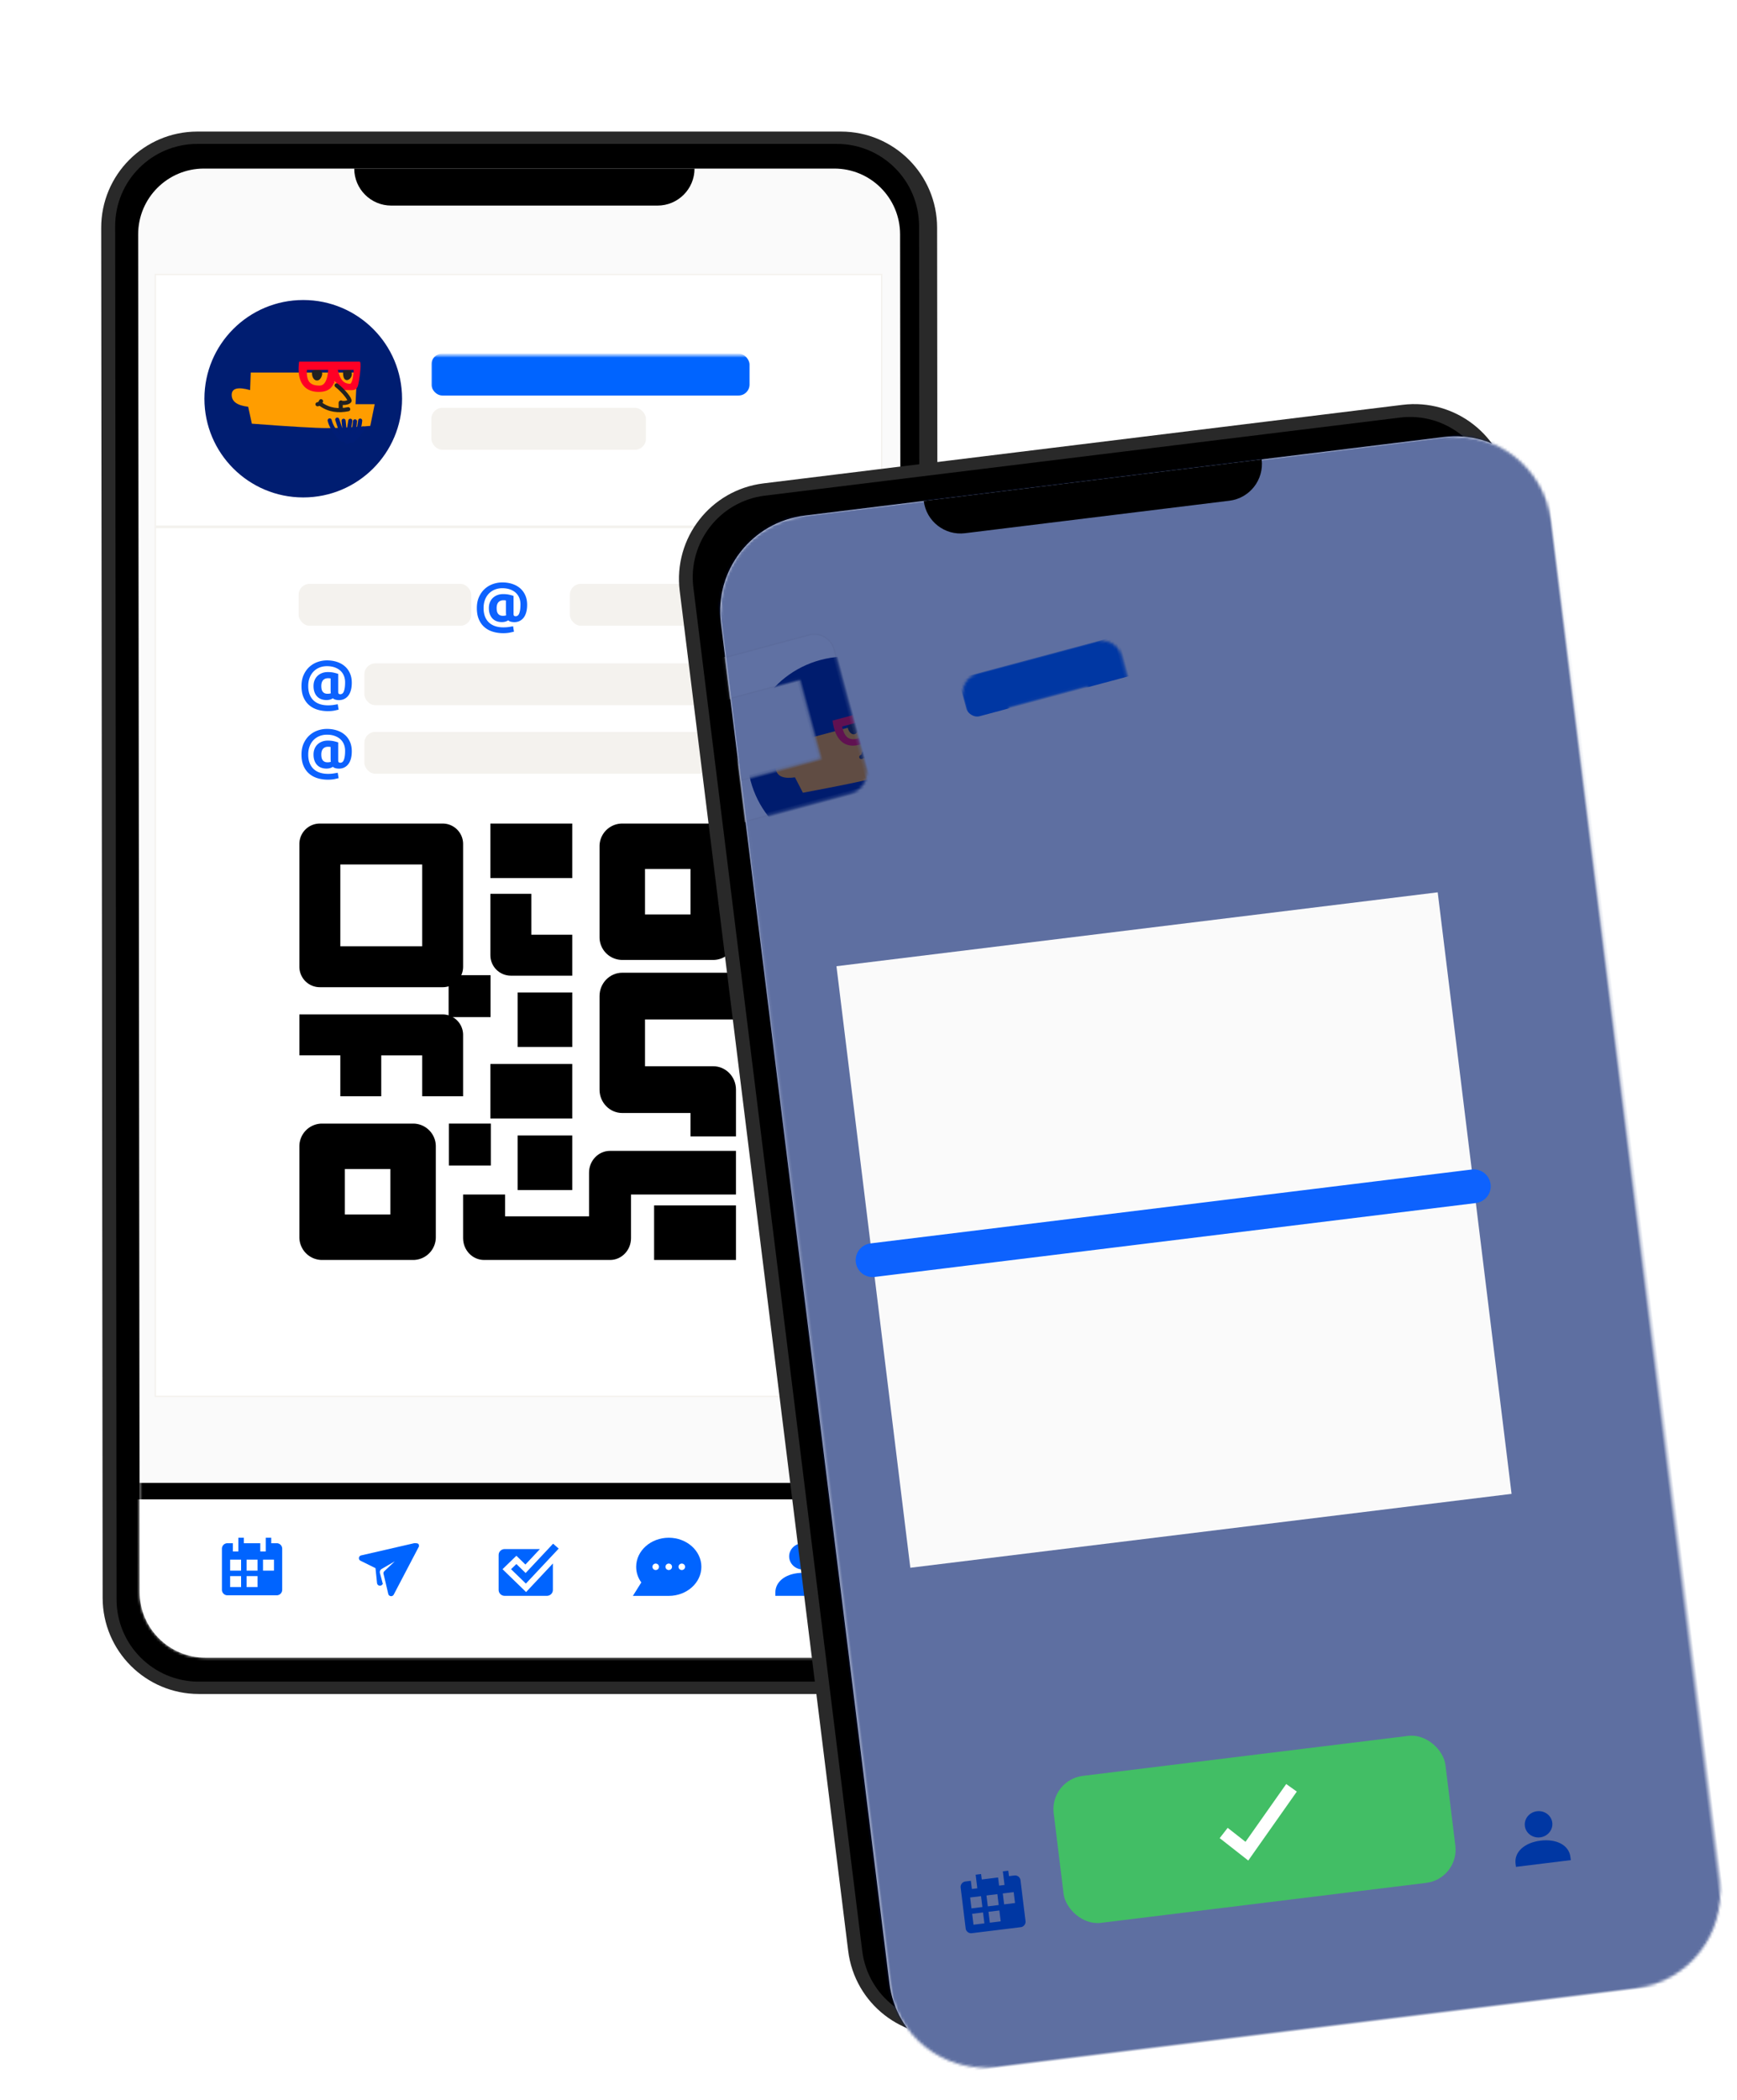<svg xmlns="http://www.w3.org/2000/svg" xmlns:xlink="http://www.w3.org/1999/xlink" width="634" height="766" xmlns:v="https://vecta.io/nano"><style><![CDATA[.B{stroke-linecap:round}.C{stroke-linejoin:round}.D{stroke-width:1.5}.E{fill:#0064ff}.F{mask:url(#w)}.G{mask:url(#y)}.H{fill:#fff}.I{fill:#000}.J{fill-rule:nonzero}.K{stroke:#f4f2ee}.L{stroke:#212121}.M{mask:url(#x)}.N{mask:url(#v)}]]></style><defs><filter x="-51.8%" y="-27.9%" width="203.6%" height="155.8%" id="A"><feOffset dy="24" in="SourceAlpha"/><feGaussianBlur stdDeviation="16"/><feColorMatrix values="0 0 0 0 0 0 0 0 0 0.161 0 0 0 0 0.349 0 0 0 0.1 0" result="C"/><feMerge><feMergeNode in="C"/><feMergeNode in="SourceGraphic"/></feMerge></filter><filter x="-22.5%" y="-12.1%" width="145.0%" height="124.2%" id="B"><feOffset dy="12" in="SourceAlpha"/><feGaussianBlur stdDeviation="12"/><feColorMatrix values="0 0 0 0 0 0 0 0 0 0.165 0 0 0 0 0.362 0 0 0 0.1 0" result="C"/><feMerge><feMergeNode in="C"/><feMergeNode in="SourceGraphic"/></feMerge></filter><path d="M24.927 0h230.1c13.244 0 23.985 10.73 24 23.973l.547 495.248c.015 13.255-10.72 24.012-23.973 24.026h-.027-230.1c-13.244 0-23.985-10.73-24-23.973L.927 24.027C.912 10.772 11.645.015 24.9 0h.027z" id="C"/><filter x="-8.5%" y="-5.2%" width="116.5%" height="110.7%" id="D"><feOffset dy="4" in="SourceAlpha"/><feGaussianBlur stdDeviation="3.5"/><feColorMatrix values="0 0 0 0 0 0 0 0 0 0.165 0 0 0 0 0.362 0 0 0 0.1 0" result="C"/><feMerge><feMergeNode in="C"/><feMergeNode in="SourceGraphic"/></feMerge></filter><path id="E" d="M0 .58h265.117v409.286H0z"/><filter x="-179.2%" y="-119.4%" width="458.3%" height="338.9%" id="F"><feOffset dy="4" in="SourceAlpha"/><feGaussianBlur stdDeviation="3.5"/><feColorMatrix values="0 0 0 0 0 0 0 0 0 0.165 0 0 0 0 0.362 0 0 0 0.1 0" result="C"/><feMerge><feMergeNode in="C"/><feMergeNode in="SourceGraphic"/></feMerge></filter><path d="M33.815 66h246.37C298.86 66 314 50.865 314 32.195V0H0v32.195C0 50.865 15.14 66 33.815 66z" id="G"/><filter x="-16.2%" y="-86.4%" width="132.5%" height="254.5%" id="H"><feOffset dy="-6" in="SourceAlpha"/><feGaussianBlur stdDeviation="16"/><feColorMatrix values="0 0 0 0 0 0 0 0 0 0.161 0 0 0 0 0.349 0 0 0 0.1 0"/></filter><filter x="-16.4%" y="-3566.1%" width="132.7%" height="7232.2%" id="I"><feGaussianBlur stdDeviation="10" in="SourceGraphic"/></filter><path id="J" d="M36.037 0h234.9c19.37 0 35.08 15.692 35.1 35.063l.526 499.8c.02 19.385-15.678 35.117-35.063 35.137h-.037-234.9c-19.37 0-35.08-15.692-35.1-35.063l-.526-499.8C.917 15.752 16.615.02 36 0h.037z"/><path id="K" d="M36.03 4.5h233.423c16.556 0 29.983 13.413 30 29.97l.515 501c.017 16.57-13.4 30.014-29.97 30.03h-.03H36.546c-16.556 0-29.983-13.413-30-29.97l-.515-501C6.014 17.962 19.43 4.517 36 4.5h.03z"/><path id="L" d="M14.94 14.927h29.878V44.78H14.94V14.927zm-7.47 44.78h44.818a7.47 7.47 0 0 0 7.47-7.463V7.463C59.757 3.336 56.41 0 52.287 0H7.47C3.346 0 0 3.336 0 7.463v44.78a7.47 7.47 0 0 0 7.47 7.463h0z"/><path id="M" d="M142.753 33.17h-16.6V16.585h16.6V33.17zm8.3-33.17h-33.198c-4.58 0-8.3 3.707-8.3 8.293v33.17a8.3 8.3 0 0 0 8.3 8.293h33.198a8.3 8.3 0 0 0 8.3-8.293V8.293c0-4.586-3.718-8.293-8.3-8.293h0z"/><path id="N" d="M33.198 142.632H16.6v-16.585h16.6v16.585zm8.3-33.17H8.3c-4.58 0-8.3 3.707-8.3 8.293v33.17a8.3 8.3 0 0 0 8.3 8.293h33.198a8.3 8.3 0 0 0 8.3-8.293v-33.17c0-4.586-3.718-8.293-8.3-8.293h0z"/><path id="O" d="M99.595 0H69.716v19.902h29.878z"/><path id="P" d="M77.186 55.5h22.41V40.563h-14.94V25.637h-14.94v22.4c0 4.127 3.346 7.463 7.47 7.463"/><path id="Q" d="M109.554 62.95V97.07c0 4.717 3.718 8.53 8.3 8.53h24.9v8.53h16.6V97.07c0-4.708-3.718-8.53-8.3-8.53h-24.9V71.48h33.198v-17.06h-41.498c-4.58 0-8.3 3.82-8.3 8.53"/><path id="R" d="M59.757 99.5v-22.4a7.47 7.47 0 0 0-7.47-7.463H0v14.927h14.94V99.5h14.94V84.584h14.94V99.5h14.94z"/><path id="S" d="M105.724 127.373v15.922H75.08v-7.96H59.757v15.922c0 4.402 3.432 7.96 7.66 7.96h45.967c4.23 0 7.66-3.558 7.66-7.96v-15.922h38.306v-15.922h-45.967c-4.23 0-7.66 3.566-7.66 7.96"/><path id="T" d="M129.473 159.217h29.878v-19.902h-29.878z"/><path id="U" d="M127.036 131.444c.798 0 1.554-.063 2.268-.19l1.596-.357-.315-1.974-1.565.262c-.623.09-1.284.137-1.984.137-1.12 0-2.125-.15-3.014-.452s-1.645-.745-2.268-1.334-1.102-1.32-1.438-2.194-.504-1.894-.504-3.056c0-1.12.17-2.128.514-3.024s.82-1.655 1.428-2.278 1.33-1.103 2.163-1.44 1.747-.504 2.74-.504c1.036 0 1.963.143 2.782.43s1.512.686 2.08 1.197 1 1.127 1.302 1.848.452 1.516.452 2.383-.05 1.585-.147 2.153-.224 1.015-.378 1.344-.34.556-.556.683-.437.19-.662.19c-.252 0-.444-.056-.577-.168s-.2-.33-.2-.65h0v-6.594c-.42-.154-.948-.305-1.585-.45s-1.37-.22-2.195-.22-1.565.133-2.216.4-1.2.626-1.648 1.08-.787.99-1.02 1.607-.346 1.28-.346 1.995c0 .84.115 1.58.346 2.216s.553 1.172.966 1.606a3.92 3.92 0 0 0 1.491.977c.58.217 1.22.326 1.92.326.938 0 1.715-.217 2.33-.65.266.252.602.427 1.008.525s.812.147 1.218.147c.714 0 1.358-.14 1.932-.42a4.18 4.18 0 0 0 1.481-1.218c.413-.532.728-1.194.945-1.984s.326-1.698.326-2.72c0-1.316-.23-2.48-.693-3.496s-1.096-1.865-1.9-2.55-1.76-1.208-2.866-1.565-2.303-.535-3.59-.535c-1.176 0-2.32.196-3.434.588a8.7 8.7 0 0 0-2.971 1.764c-.868.784-1.568 1.76-2.1 2.93s-.798 2.53-.798 4.084c0 1.6.252 2.993.756 4.148s1.194 2.103 2.07 2.846 1.9 1.288 3.077 1.638 2.436.525 3.78.525zm-.19-6.342c-.434 0-.798-.074-1.092-.22a1.84 1.84 0 0 1-.704-.599 2.38 2.38 0 0 1-.367-.892c-.07-.343-.105-.718-.105-1.124s.046-.78.136-1.123.235-.64.43-.892.455-.452.777-.6.714-.22 1.176-.22a4.49 4.49 0 0 1 .882.084h0v4.284l.02.62c.014.217.035.382.063.493-.112.056-.28.102-.504.136s-.462.053-.714.053z"/><path id="V" d="M63.036 159.888c.798 0 1.554-.063 2.268-.19l1.596-.357-.315-1.974-1.564.263c-.623.09-1.285.136-1.985.136-1.12 0-2.125-.15-3.014-.452s-1.645-.745-2.268-1.333-1.102-1.32-1.44-2.195-.504-1.893-.504-3.055c0-1.12.172-2.128.514-3.024s.82-1.655 1.428-2.28 1.33-1.102 2.163-1.44 1.747-.504 2.74-.504c1.036 0 1.964.144 2.782.43s1.512.686 2.08 1.197 1 1.127 1.302 1.848.452 1.516.452 2.383-.05 1.585-.147 2.153-.224 1.015-.378 1.344-.34.556-.556.683-.437.19-.662.19c-.252 0-.444-.056-.578-.168s-.2-.33-.2-.65h0V146.3c-.42-.154-.948-.304-1.585-.45s-1.368-.22-2.194-.22-1.565.133-2.215.4-1.2.627-1.648 1.082-.788 1-1.02 1.607-.346 1.28-.346 1.995c0 .84.115 1.578.346 2.215s.553 1.172.966 1.606a3.92 3.92 0 0 0 1.491.977c.58.217 1.22.326 1.922.326.938 0 1.715-.217 2.33-.65.266.252.602.427 1.008.525s.812.147 1.218.147c.714 0 1.358-.14 1.932-.42a4.18 4.18 0 0 0 1.48-1.218c.413-.532.728-1.194.945-1.984s.325-1.697.325-2.72c0-1.316-.23-2.482-.693-3.496s-1.096-1.866-1.9-2.552-1.76-1.208-2.867-1.565-2.303-.536-3.59-.536c-1.176 0-2.32.196-3.434.588a8.7 8.7 0 0 0-2.971 1.764c-.868.784-1.568 1.76-2.1 2.93s-.798 2.53-.798 4.084c0 1.6.252 2.993.756 4.148s1.194 2.103 2.07 2.845 1.9 1.288 3.077 1.638 2.436.525 3.78.525zm-.19-6.342c-.434 0-.798-.073-1.092-.22a1.84 1.84 0 0 1-.703-.599 2.38 2.38 0 0 1-.367-.893c-.07-.343-.105-.718-.105-1.123s.045-.78.136-1.124.234-.64.43-.893.455-.45.777-.6.714-.22 1.176-.22a4.49 4.49 0 0 1 .882.084h0v4.284l.02.62c.014.217.035.382.063.494-.112.056-.28.1-.504.137s-.462.052-.714.052z"/><path id="W" d="M63.036 184.888c.798 0 1.554-.063 2.268-.19l1.596-.357-.315-1.974-1.564.263c-.623.09-1.285.136-1.985.136-1.12 0-2.125-.15-3.014-.452s-1.645-.745-2.268-1.333-1.102-1.32-1.44-2.195-.504-1.893-.504-3.055c0-1.12.172-2.128.514-3.024s.82-1.655 1.428-2.28 1.33-1.102 2.163-1.44 1.747-.504 2.74-.504c1.036 0 1.964.144 2.782.43s1.512.686 2.08 1.197 1 1.127 1.302 1.848.452 1.516.452 2.383-.05 1.585-.147 2.153-.224 1.015-.378 1.344-.34.556-.556.683-.437.19-.662.19c-.252 0-.444-.056-.578-.168s-.2-.33-.2-.65h0V171.3c-.42-.154-.948-.304-1.585-.45s-1.368-.22-2.194-.22-1.565.133-2.215.4-1.2.627-1.648 1.082-.788 1-1.02 1.607-.346 1.28-.346 1.995c0 .84.115 1.578.346 2.215s.553 1.172.966 1.606a3.92 3.92 0 0 0 1.491.977c.58.217 1.22.326 1.922.326.938 0 1.715-.217 2.33-.65.266.252.602.427 1.008.525s.812.147 1.218.147c.714 0 1.358-.14 1.932-.42a4.18 4.18 0 0 0 1.48-1.218c.413-.532.728-1.194.945-1.984s.325-1.697.325-2.72c0-1.316-.23-2.482-.693-3.496s-1.096-1.866-1.9-2.552-1.76-1.208-2.867-1.565-2.303-.536-3.59-.536c-1.176 0-2.32.196-3.434.588a8.7 8.7 0 0 0-2.971 1.764c-.868.784-1.568 1.76-2.1 2.93s-.798 2.53-.798 4.084c0 1.6.252 2.993.756 4.148s1.194 2.103 2.07 2.845 1.9 1.288 3.077 1.638 2.436.525 3.78.525zm-.19-6.342c-.434 0-.798-.073-1.092-.22a1.84 1.84 0 0 1-.703-.599 2.38 2.38 0 0 1-.367-.893c-.07-.343-.105-.718-.105-1.123s.045-.78.136-1.124.234-.64.43-.893.455-.45.777-.6.714-.22 1.176-.22a4.49 4.49 0 0 1 .882.084h0v4.284l.02.62c.014.217.035.382.063.494-.112.056-.28.1-.504.137s-.462.052-.714.052z"/><path id="X" d="M36.07 0C16.15 0 0 16.124 0 36.013s16.15 36.013 36.07 36.013 36.07-16.124 36.07-36.013S55.992 0 36.07 0z"/><path id="Y" d="M34.828 24.23c4.276 0 9.527-.268 15.754-.805l1.616-7.92h-7.002l.54-11.543H6.954l-.237 6.4C2.24 9.118 0 9.704 0 12.12s2.004 3.858 6.012 4.326l1.347 6.174c14.037 1.074 23.194 1.61 27.47 1.61z"/><path id="Z" d="M.276.92c-.193 3.37 2.808 4.23 3.64 1.126C4.55-.322 1.09-.546 0 .92"/><path id="a" d="M11.578.382c.06.717.015 1.45.176 2.152.697 3.043 4.503.09 2.485-2.452"/><path id="b" d="M46.705.001c.83 0-.152 7.396-.673 8.88-.66 1.883-2.22 1.476-3.905 1.476a12.37 12.37 0 0 1-1.403-.065 22.91 22.91 0 0 0-2.591-2.652l-.75-.623.186 1.09-.24-.38c-1.02 2.57-3.076 3.3-5.57 3.3-5.766 0-8.067-4.385-7.144-11.028h22.09zM35.248 2.998h-7.8l-.002.038c-.098 1.595.083 2.833.5 3.72l.257.448c.68 1 1.888 1.523 3.805 1.523 1.305 0 2.203-.837 2.774-2.89l.154-.62.1-.632a24.09 24.09 0 0 0 .107-.85l.074-.735zm9.253 0h-5.77c.82 3.353 1.9 4.8 3.91 5.028l.565.03c.082 0 .124-.017.2-.1.162-.153.34-.456.502-.92.265-.756.45-1.816.546-3.17l.048-.877z"/><path id="c" d="M38.28 8.632c2.71 2.135 5.1 5.243 4.698 5.756-.54.67-2.487.81-2.962.537-.382-.22-.2.078-.2 2.58"/><path id="d" d="M32.363 15.406c3.17 2.348 6.69 2.647 10.167 1.934"/><path id="e" d="M35.76 21.434c.68 2.71 2.282 4.42 3.98 6.7"/><path id="f" d="M38.532 21.138c1.855 5.857 1.442 3.36 1.863 7.365"/><path id="g" d="M40.84 21.56c.554 5.694.487 3.326.487 7.1"/><path id="h" d="M45 21.77c-.153 2.76-.882 4.96-2.265 7.343"/><path id="i" d="M46.894 21.497c-.253 2.692-1.022 5.286-2.837 7.386"/><path id="j" d="M47.932 24.388c-2.242 3-2.513 3.918-5.864 4.706"/><path id="k" d="M32.6 14.426c-.203.544-.607 1.08-1.28 1.112"/><path id="l" d="M6.256 17.525v-.876H1.378v-.03c0-.246.057-.494.172-.745s.27-.507.462-.768a9.14 9.14 0 0 1 .656-.784l.753-.776.9-.922a8.22 8.22 0 0 0 .798-.953 4.77 4.77 0 0 0 .559-1.022c.14-.353.21-.73.21-1.13 0-.9-.254-1.606-.76-2.113s-1.263-.76-2.267-.76a3.41 3.41 0 0 0-1.029.146c-.308.097-.58.213-.813.346a3.37 3.37 0 0 0-.582.407l-.32.315.507.69a5.06 5.06 0 0 1 .283-.261c.13-.113.286-.223.47-.33s.4-.202.65-.284.532-.123.85-.123c.567 0 1.037.156 1.4.47s.56.827.56 1.544a2.66 2.66 0 0 1-.149.906 3.42 3.42 0 0 1-.403.784 5.51 5.51 0 0 1-.589.714l-.71.714-.932.922a7.79 7.79 0 0 0-.88 1.029c-.264.37-.48.76-.65 1.175s-.254.863-.254 1.344l.007.254.007.115h5.952zm5.323 0V6.878h-.686c-.457.574-.92 1.027-1.387 1.36a6.58 6.58 0 0 1-1.596.822h0l.283.768c.24-.072.477-.166.716-.284l.686-.37c.22-.128.415-.26.59-.392s.316-.26.425-.384h0v9.126h.97z"/><path id="m" d="M2.04 4.1l.072-1.627.11-1.437.133.254.208.418.245.51.25.53.22.474.152.35h.325l.152-.35.22-.474.25-.53.245-.51.208-.418.133-.254.11 1.437.072 1.627h.368l-.11-1.916L5.254.432H4.95l-.34.61-.36.72-.347.736-.296.654-.296-.654-.347-.736-.36-.72-.34-.61h-.32L1.79 2.183 1.682 4.1h.357zm5.134.058l.333-.013.296-.034.235-.04.155-.034V2.3a1.45 1.45 0 0 0-.053-.402.83.83 0 0 0-.171-.32.79.79 0 0 0-.307-.212 1.23 1.23 0 0 0-.461-.077 2.41 2.41 0 0 0-.456.037c-.126.025-.22.05-.28.08h0l.048.302a2.87 2.87 0 0 1 .219-.069 1.79 1.79 0 0 1 .453-.042c.142 0 .257.022.344.066s.155.102.203.175.08.153.093.243.02.183.02.278h0v.17a.41.41 0 0 0-.077-.024l-.133-.026-.16-.02-.157-.008c-.167 0-.322.016-.464.048a1.08 1.08 0 0 0-.368.151c-.103.07-.183.156-.24.262s-.085.233-.085.38c0 .155.026.287.077.394s.123.196.213.265.197.12.32.15.257.048.403.048zm.06-.307c-.1 0-.21-.01-.296-.03a.64.64 0 0 1-.224-.093.42.42 0 0 1-.144-.169c-.034-.07-.05-.157-.05-.26 0-.116.025-.2.075-.28a.53.53 0 0 1 .192-.167c.078-.04.164-.067.256-.08s.18-.02.267-.02c.15 0 .267.01.352.03a1.07 1.07 0 0 1 .187.056h0v.963a2.44 2.44 0 0 1-.259.034l-.355.013zm1.77 1.244c.156 0 .292-.018.408-.053s.217-.1.304-.164a1.19 1.19 0 0 0 .237-.283 3.04 3.04 0 0 0 .208-.41c.17-.402.33-.845.475-1.328l.39-1.492h-.347l-.152.65-.15.6-.168.58-.208.62-.3-.646-.253-.64-.205-.606-.15-.548h-.368l.203.7.26.714.304.706.34.672a1.91 1.91 0 0 1-.152.307.8.8 0 0 1-.173.198.58.58 0 0 1-.216.108c-.08.02-.17.032-.27.032a.72.72 0 0 1-.205-.029c-.066-.02-.106-.034-.12-.045h0l-.07.286c.018.01.063.026.136.048a.87.87 0 0 0 .243.032z"/><path id="n" d="M20.09.01L.828 4.443c-.437.1-.765.457-.82.893a1.04 1.04 0 0 0 .578 1.058L6.057 9.1l.56 5.45a1.05 1.05 0 0 0 .8.908c.435.11.895-.062 1.148-.425l.166-.166-1.106-4.16a1.41 1.41 0 0 1 .707-1.339l4.754-2.752-3.8 3.588c-.27.255-.382.63-.298.987l1.732 7.316c.1.428.467.748.912.802a1.08 1.08 0 0 0 1.083-.565l9.05-17.278a1.02 1.02 0 0 0 .106-.204c.095-.242.036-.612-.072-.866-.134-.314-.703-.445-1.707-.395z"/><path id="o" d="M63.5 26h4v-4h-4v4zm-6 0h4v-4h-4v4zm0 6h4v-4h-4v4zm-6-6h4v-4h-4v4zm0 6h4v-4h-4v4zm17-16h-2v-2h-2v5h-2v-3h-6v-2h-2v5h-2v-3h-2a2 2 0 0 0-2 2v15c0 1.102.897 2 2 2h18c1.103 0 2-.898 2-2V18c0-1.103-.897-2-2-2z"/><path id="p" d="M17.857 11.786c-.657 0-1.2-.528-1.2-1.18s.533-1.18 1.2-1.18 1.2.528 1.2 1.18-.533 1.18-1.2 1.18m-4.762 0c-.657 0-1.2-.528-1.2-1.18s.533-1.18 1.2-1.18 1.2.528 1.2 1.18-.533 1.18-1.2 1.18m-4.762 0c-.657 0-1.2-.528-1.2-1.18s.533-1.18 1.2-1.18 1.2.528 1.2 1.18-.533 1.18-1.2 1.18M13.095 0C6.53 0 1.2 4.76 1.2 10.607c0 2.045.644 3.998 1.873 5.7L0 21.214h13.095C19.66 21.214 25 16.455 25 10.607S19.66 0 13.095 0"/><path id="q" d="M10.023 17.822L1.417 9.476l5.056-4.902 3.304 3.204 5.292-5.645H2.2C.986 2.133 0 3.09 0 4.267v12.8C0 18.243.986 19.2 2.2 19.2h15.4c1.213 0 2.2-.957 2.2-2.133V7.393l-9.777 10.43z"/><path id="r" d="M9.947 14.73l-5.42-5.254L6.472 7.59l3.38 3.278L19.882.17l2.035 1.793z"/><path id="s" d="M10.08 9.6c2.78 0 5.04-2.153 5.04-4.8S12.86 0 10.08 0 5.04 2.153 5.04 4.8s2.26 4.8 5.04 4.8"/><path id="t" d="M10.08 10.8C4.145 10.8 0 13.76 0 18v1.2h20.16V18c0-4.24-4.145-7.2-10.08-7.2"/><path id="u" d="M93.3 13.5c0 7.456 6.044 13.5 13.5 13.5H204c7.456 0 13.5-6.044 13.5-13.5h0H93.3z"/></defs><g transform="translate(36 12)" fill="none" fill-rule="evenodd"><g filter="url(#A)"><g filter="url(#B)"><use xlink:href="#J" fill="#292929"/><use xlink:href="#K" class="I"/><g transform="translate(13.5 13.5)"><mask id="v" class="H"><use xlink:href="#C"/></mask><use fill="#fafafa" xlink:href="#C"/><g class="N"><g transform="translate(7.106 33.421)"><g transform="translate(.089 .634)" filter="url(#D)"><mask id="w" class="H"><use xlink:href="#E"/></mask><use stroke-width=".5" xlink:href="#E" class="H K"/><g class="F I"><g transform="translate(52.129 200.444)"><g transform="translate(.45 .45)"><use xlink:href="#L"/><use xlink:href="#M"/><use xlink:href="#N"/><use xlink:href="#O"/><use xlink:href="#P"/><use xlink:href="#Q"/><use xlink:href="#R"/><use xlink:href="#O" y="87.704"/><path d="M79.676 81.52h19.92V61.618h-19.92z"/><use xlink:href="#S"/><path d="M99.595 113.8h-19.92v19.902h19.92z"/><path d="M54.58 124.753h15.305V109.46H54.58z"/><path d="M54.468 70.613h15.305V55.32H54.468z"/><use xlink:href="#T"/></g></g></g><rect x="100.745" y="29.444" width="116.138" height="15.292" rx="4" class="E F"/><g fill="#f4f2ee" class="F"><rect x="100.745" y="49.234" width="78.326" height="15.292" rx="4"/><rect x="52.305" y="113.444" width="63" height="15.292" rx="4"/><rect x="76.305" y="142.444" width="126" height="15.292" rx="4"/><rect x="76.305" y="167.444" width="126" height="15.292" rx="4"/><rect x="151.305" y="113.444" width="62" height="15.292" rx="4"/></g><g fill="#0d62fe" class="J F"><use xlink:href="#U"/><use xlink:href="#V"/><use xlink:href="#W"/></g><g class="F"><g transform="translate(17.918 9.895)"><use xlink:href="#X" fill="#001d71" class="J"/><g transform="translate(9.956 22.488)"><g transform="translate(0 .01)"><use xlink:href="#Y" fill="#ff9d00"/><g transform="translate(29.036 2.898)" fill="#212121"><use xlink:href="#Z"/><use xlink:href="#a"/></g><use xlink:href="#b" fill="#ff0025" class="J"/><g class="B C D L"><use xlink:href="#c"/><use xlink:href="#d"/></g><g stroke="#001d75" class="B C D"><use xlink:href="#e"/><use xlink:href="#f"/><use xlink:href="#g"/><path d="M43.295 21.56l-1.27 7.787"/><use xlink:href="#h"/><use xlink:href="#i"/><use xlink:href="#j"/></g><use xlink:href="#k" class="B C D L"/></g></g></g><path d="M0 92.65h266.623" class="B C K"/></g></g></g></g><g filter="url(#F)" class="N E J"><g transform="translate(-36.5 230.5)"><use xlink:href="#l"/><use xlink:href="#m"/></g></g><g class="N"><g transform="translate(-17 485.5)"><use filter="url(#H)" xlink:href="#G" class="I"/><use xlink:href="#G" class="H"/><g transform="translate(98.5 16)" class="E"><use xlink:href="#n"/></g><use xlink:href="#o" class="E"/><g transform="translate(198.5 14)" class="E"><use xlink:href="#p"/></g><g transform="translate(149.5 16)" class="E"><use xlink:href="#q"/><use xlink:href="#r"/></g><g transform="translate(250.5 16)" class="E"><use xlink:href="#s"/><use xlink:href="#t"/></g></g></g></g><use xlink:href="#u" class="I"/></g></g><g transform="matrix(.993 -.122 .122 .993 205.411 156.831)" filter="url(#B)"><use xlink:href="#J" fill="#292929"/><use xlink:href="#K" class="I"/><g transform="translate(13.5 13.5)"><mask id="x" class="H"><use xlink:href="#J" href="#C"/></mask><use fill="#fafafa" xlink:href="#J" href="#C"/><g class="M"><g transform="matrix(.99 -.139 .139 .99 -20.195 46.08)"><g transform="translate(.089 .634)" filter="url(#D)"><mask id="y" class="H"><use xlink:href="#L" href="#E"/></mask><use stroke-width=".5" xlink:href="#L" class="H K" href="#E"/><g class="G I"><g transform="translate(52.129 200.444)"><g transform="translate(.45 .45)"><use xlink:href="#L"/><use xlink:href="#M"/><use xlink:href="#N"/><use xlink:href="#O"/><use xlink:href="#P"/><use xlink:href="#Q"/><use xlink:href="#R"/><use xlink:href="#O" y="87.704"/><path d="M79.676 81.52h19.92V61.618h-19.92z"/><use xlink:href="#S"/><path d="M99.595 113.8h-19.92v19.902h19.92z"/><path d="M54.58 124.753h15.305V109.46H54.58z"/><path d="M54.468 70.613h15.305V55.32H54.468z"/><use xlink:href="#T"/></g></g></g><rect x="100.745" y="29.444" width="116.138" height="15.292" rx="4" class="E G"/><g fill="#f4f2ee" class="G"><rect x="100.745" y="49.234" width="78.326" height="15.292" rx="4"/><rect x="52.305" y="113.444" width="63" height="15.292" rx="4"/><rect x="76.305" y="142.444" width="126" height="15.292" rx="4"/><rect x="76.305" y="167.444" width="126" height="15.292" rx="4"/><rect x="151.305" y="113.444" width="62" height="15.292" rx="4"/></g><g fill="#0d62fe" class="J G"><use xlink:href="#U"/><use xlink:href="#V"/><use xlink:href="#W"/></g><g class="G"><g transform="translate(17.918 9.895)"><use xlink:href="#X" fill="#001d71" class="J"/><g transform="translate(9.956 22.488)"><g transform="translate(0 .01)"><use xlink:href="#Y" fill="#ff9d00"/><g transform="translate(29.036 2.898)" fill="#212121"><use xlink:href="#Z"/><use xlink:href="#a"/></g><use xlink:href="#b" fill="#ff0025" class="J"/><g class="B C D L"><use xlink:href="#c"/><use xlink:href="#d"/></g><g stroke="#001d75" class="B C D"><use xlink:href="#e"/><use xlink:href="#f"/><use xlink:href="#g"/><path d="M43.295 21.56l-1.27 7.787"/><use xlink:href="#h"/><use xlink:href="#i"/><use xlink:href="#j"/></g><use xlink:href="#k" class="B C D L"/></g></g></g><path d="M0 92.65h266.623" class="B C K"/></g></g></g></g><g filter="url(#F)" class="M E J"><g transform="translate(-36.5 230.5)"><use xlink:href="#l"/><use xlink:href="#m"/></g></g><g class="M"><g transform="translate(-17 485.5)"><use filter="url(#H)" xlink:href="#N" class="I" href="#G"/><use xlink:href="#N" class="H" href="#G"/><g transform="translate(98.5 16)" class="E"><use xlink:href="#n"/></g><use xlink:href="#o" class="E"/><g transform="translate(198.5 14)" class="E"><use xlink:href="#p"/></g><g transform="translate(149.5 16)" class="E"><use xlink:href="#q"/><use xlink:href="#r"/></g><g transform="translate(250.5 16)" class="E"><use xlink:href="#s"/><use xlink:href="#t"/></g></g><g transform="translate(-103.5 -134.5)"><path d="M490 0v815H0V0h490zM352 299H131v221h221V299z" fill-opacity=".622" fill="#001c6c"/><rect fill="#42be65" x="172" y="603" width="144" height="54" rx="12.2"/><path d="M240.35 641l-9.35-9.382 3.355-3.367 5.83 5.853L257.49 615l3.51 3.202z" class="H"/><path d="M176.07 98.047a15.05 15.05 0 0 0 15.047 15.047h108.444a15.05 15.05 0 0 0 15.047-15.047h0-138.54z" fill="#efefef"/><g stroke="#0d62fe" class="C"><path d="M131 407h221" stroke-width="12.322" filter="url(#I)" class="B"/><path d="M131 407h221" stroke-width="8.322" style="mix-blend-mode:screen"/></g></g></g></g><use xlink:href="#u" class="I"/></g></g></svg>
